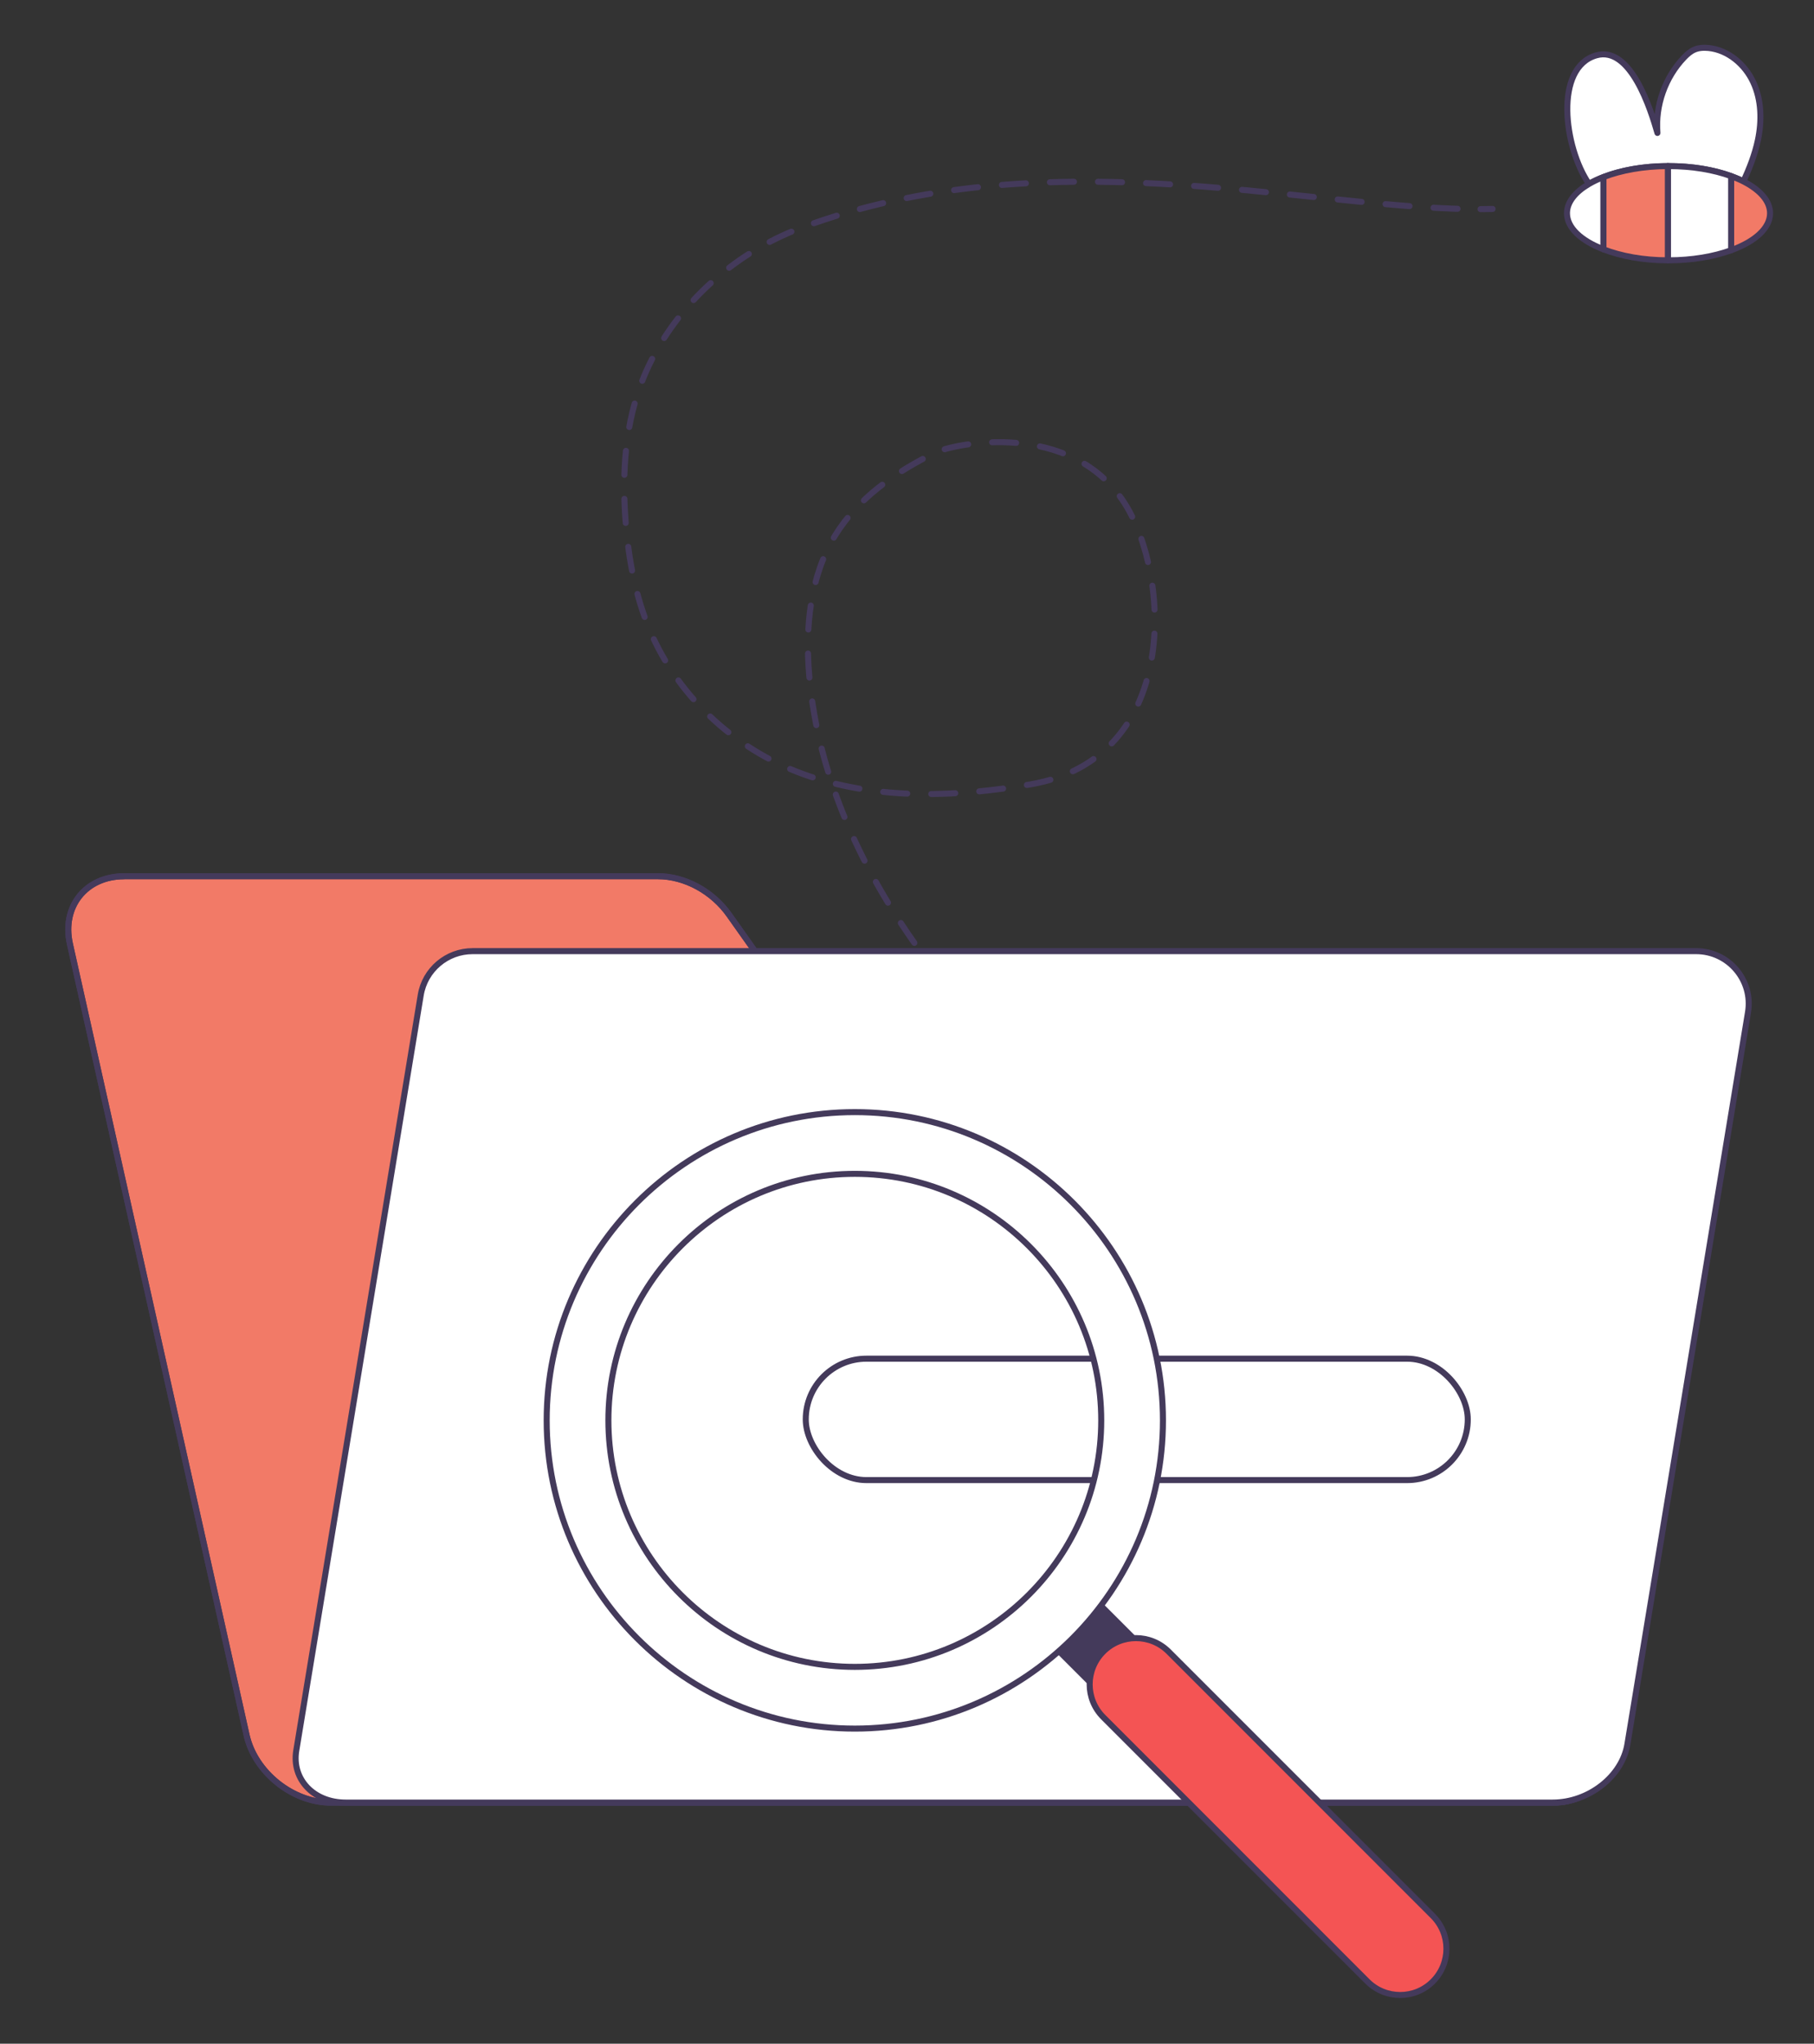 <svg class="pbimage_pbimage__wrapper__image__0LEis" viewBox="40 48 301 339" xmlns="http://www.w3.org/2000/svg" style="max-height:500px" width="301" height="339"><rect x="40" y="48" width="301" height="339" fill="#333333" stroke="none"/><g stroke-linejoin="round" stroke-linecap="round" stroke="#443a5b" fill="none"><path d="m228.9 243.2-1.5-1.32"/><path stroke-dasharray="0 0 3.99 3.99" d="M224.41 239.24c-11.24-10.01-22.13-20.48-31.06-32.58-10.12-13.7-17.66-29.71-19.08-46.68-.67-7.96.13-16.36 4.31-23.17 3.79-6.17 10-10.49 16.5-13.69 3.28-1.62 22.63-5.57 31.54 8.37 7.64 11.95 9.32 42.34-15.64 46.62-12.2 2.09-24.78 2.59-36.54-1.3s-21.8-12.88-26.62-24.29c-2.37-5.61-3.5-11.68-3.99-17.75-.66-8.2-.15-16.66 3-24.26 4.71-11.34 14.62-20.44 26.13-24.73 39.94-14.86 82.28-3.55 110.7-3.1"/><path d="M285.67 82.69c.67 0 1.34-.01 2-.03"/></g><g stroke-linejoin="round" stroke-linecap="round" stroke="#443a5b"><path fill="#fff" d="M331.69 71.25c-.5 2.37-1.39 4.63-2.4 6.84-3.08-1.56-7.51-2.54-12.43-2.54-5.35 0-10.11 1.16-13.2 2.96-4.18-6.09-5.81-19.32 1.22-21.33 5.72-1.63 9.05 9.07 10.14 12.87-.38-4.54 1.27-9.22 4.42-12.51.49-.51 1.02-.99 1.66-1.28.74-.34 1.59-.38 2.41-.3 3.24.33 6.06 2.73 7.42 5.7 1.37 2.96 1.43 6.4.76 9.59"/><path fill="#F27A67" d="M333.71 83.37c0 2.49-2.53 4.71-6.46 6.14V77.22q1.095.39 2.04.87c2.74 1.4 4.42 3.25 4.42 5.28"/><path fill="#fff" d="M327.25 77.22v12.29c-2.86 1.04-6.47 1.67-10.39 1.67h-.11V75.55h.11c3.92 0 7.53.62 10.39 1.67"/><path fill="#F27A67" d="M316.75 75.55v15.63c-4.08 0-7.8-.7-10.7-1.83V77.38c2.9-1.13 6.63-1.82 10.7-1.83"/><path fill="#fff" d="M306.05 77.38v11.97c-3.69-1.42-6.04-3.57-6.04-5.98 0-1.84 1.37-3.52 3.65-4.86.71-.41 1.51-.8 2.39-1.13"/></g><path fill="#F27A67" d="M60.59 193.34h88.59c4.45 0 9.06 2.5 11.83 6.43l15.07 21.29c2.78 3.92 7.38 6.43 11.83 6.43h83.19c6.35 0 12.62 5.02 14 11.22l21.68 97.08c1.38 6.2-2.64 11.22-8.99 11.22H94.91c-6.35 0-12.62-5.02-14-11.22L51.6 204.57c-1.38-6.2 2.64-11.22 8.99-11.22Z"/><path stroke-linejoin="round" stroke-linecap="round" stroke="#443a5b" fill="#F27A67" d="M60.59 193.34h88.59c4.45 0 9.06 2.5 11.83 6.43l15.07 21.29c2.78 3.92 7.38 6.43 11.83 6.43h83.19c6.35 0 12.62 5.02 14 11.22l21.68 97.08c1.38 6.2-2.64 11.22-8.99 11.22H94.91c-6.35 0-12.62-5.02-14-11.22L51.6 204.57c-1.38-6.2 2.64-11.22 8.99-11.22Z"/><path stroke-linejoin="round" stroke-linecap="round" stroke="#443a5b" fill="none" d="M60.59 193.34h88.59c4.45 0 9.06 2.5 11.83 6.43l15.07 21.29c2.78 3.92 7.38 6.43 11.83 6.43h83.19c6.35 0 12.62 5.02 14 11.22l21.68 97.08c1.38 6.2-2.64 11.22-8.99 11.22H94.91c-6.35 0-12.62-5.02-14-11.22L51.6 204.57c-1.38-6.2 2.64-11.22 8.99-11.22Z"/><path stroke-linejoin="round" stroke-linecap="round" stroke="#443a5b" fill="#fff" d="M321.44 205.77H118.42c-4.27 0-7.92 3.09-8.61 7.31l-20.65 125.3c-.78 4.76 2.89 8.62 8.2 8.62h200.28c5.97 0 11.52-4.34 12.4-9.69l20.01-121.4c.88-5.31-3.22-10.14-8.61-10.14"/><rect stroke-linejoin="round" stroke-linecap="round" stroke="#443a5b" fill="#fff" ry="10.07" rx="10.07" height="20.14" width="109.85" y="273.37" x="173.7"/><g stroke-linejoin="round" stroke-linecap="round" stroke="#443a5b"><path fill="#443a5b" d="M256.93 360.97a5.118 5.118 0 0 0 3.62-8.74l-40.84-40.84c-2-2-5.24-2-7.24 0s-2 5.24 0 7.24l40.84 40.84c1 1 2.31 1.5 3.62 1.5"/><path fill="#f45454" d="M272.33 378.92c1.97 0 3.93-.75 5.43-2.25 3-3 3-7.86 0-10.86l-43.84-43.84c-3-3-7.86-3-10.86 0s-3 7.86 0 10.86l43.84 43.84c1.5 1.5 3.47 2.25 5.43 2.25"/><path fill="#fff" d="M130.71 283.6c0-28.19 22.94-51.13 51.13-51.13s51.13 22.94 51.13 51.13-22.94 51.13-51.13 51.13-51.13-22.94-51.13-51.13m10.24 0c0 22.55 18.34 40.89 40.89 40.89s40.89-18.34 40.89-40.89-18.34-40.89-40.89-40.89-40.89 18.34-40.89 40.89"/></g></svg>